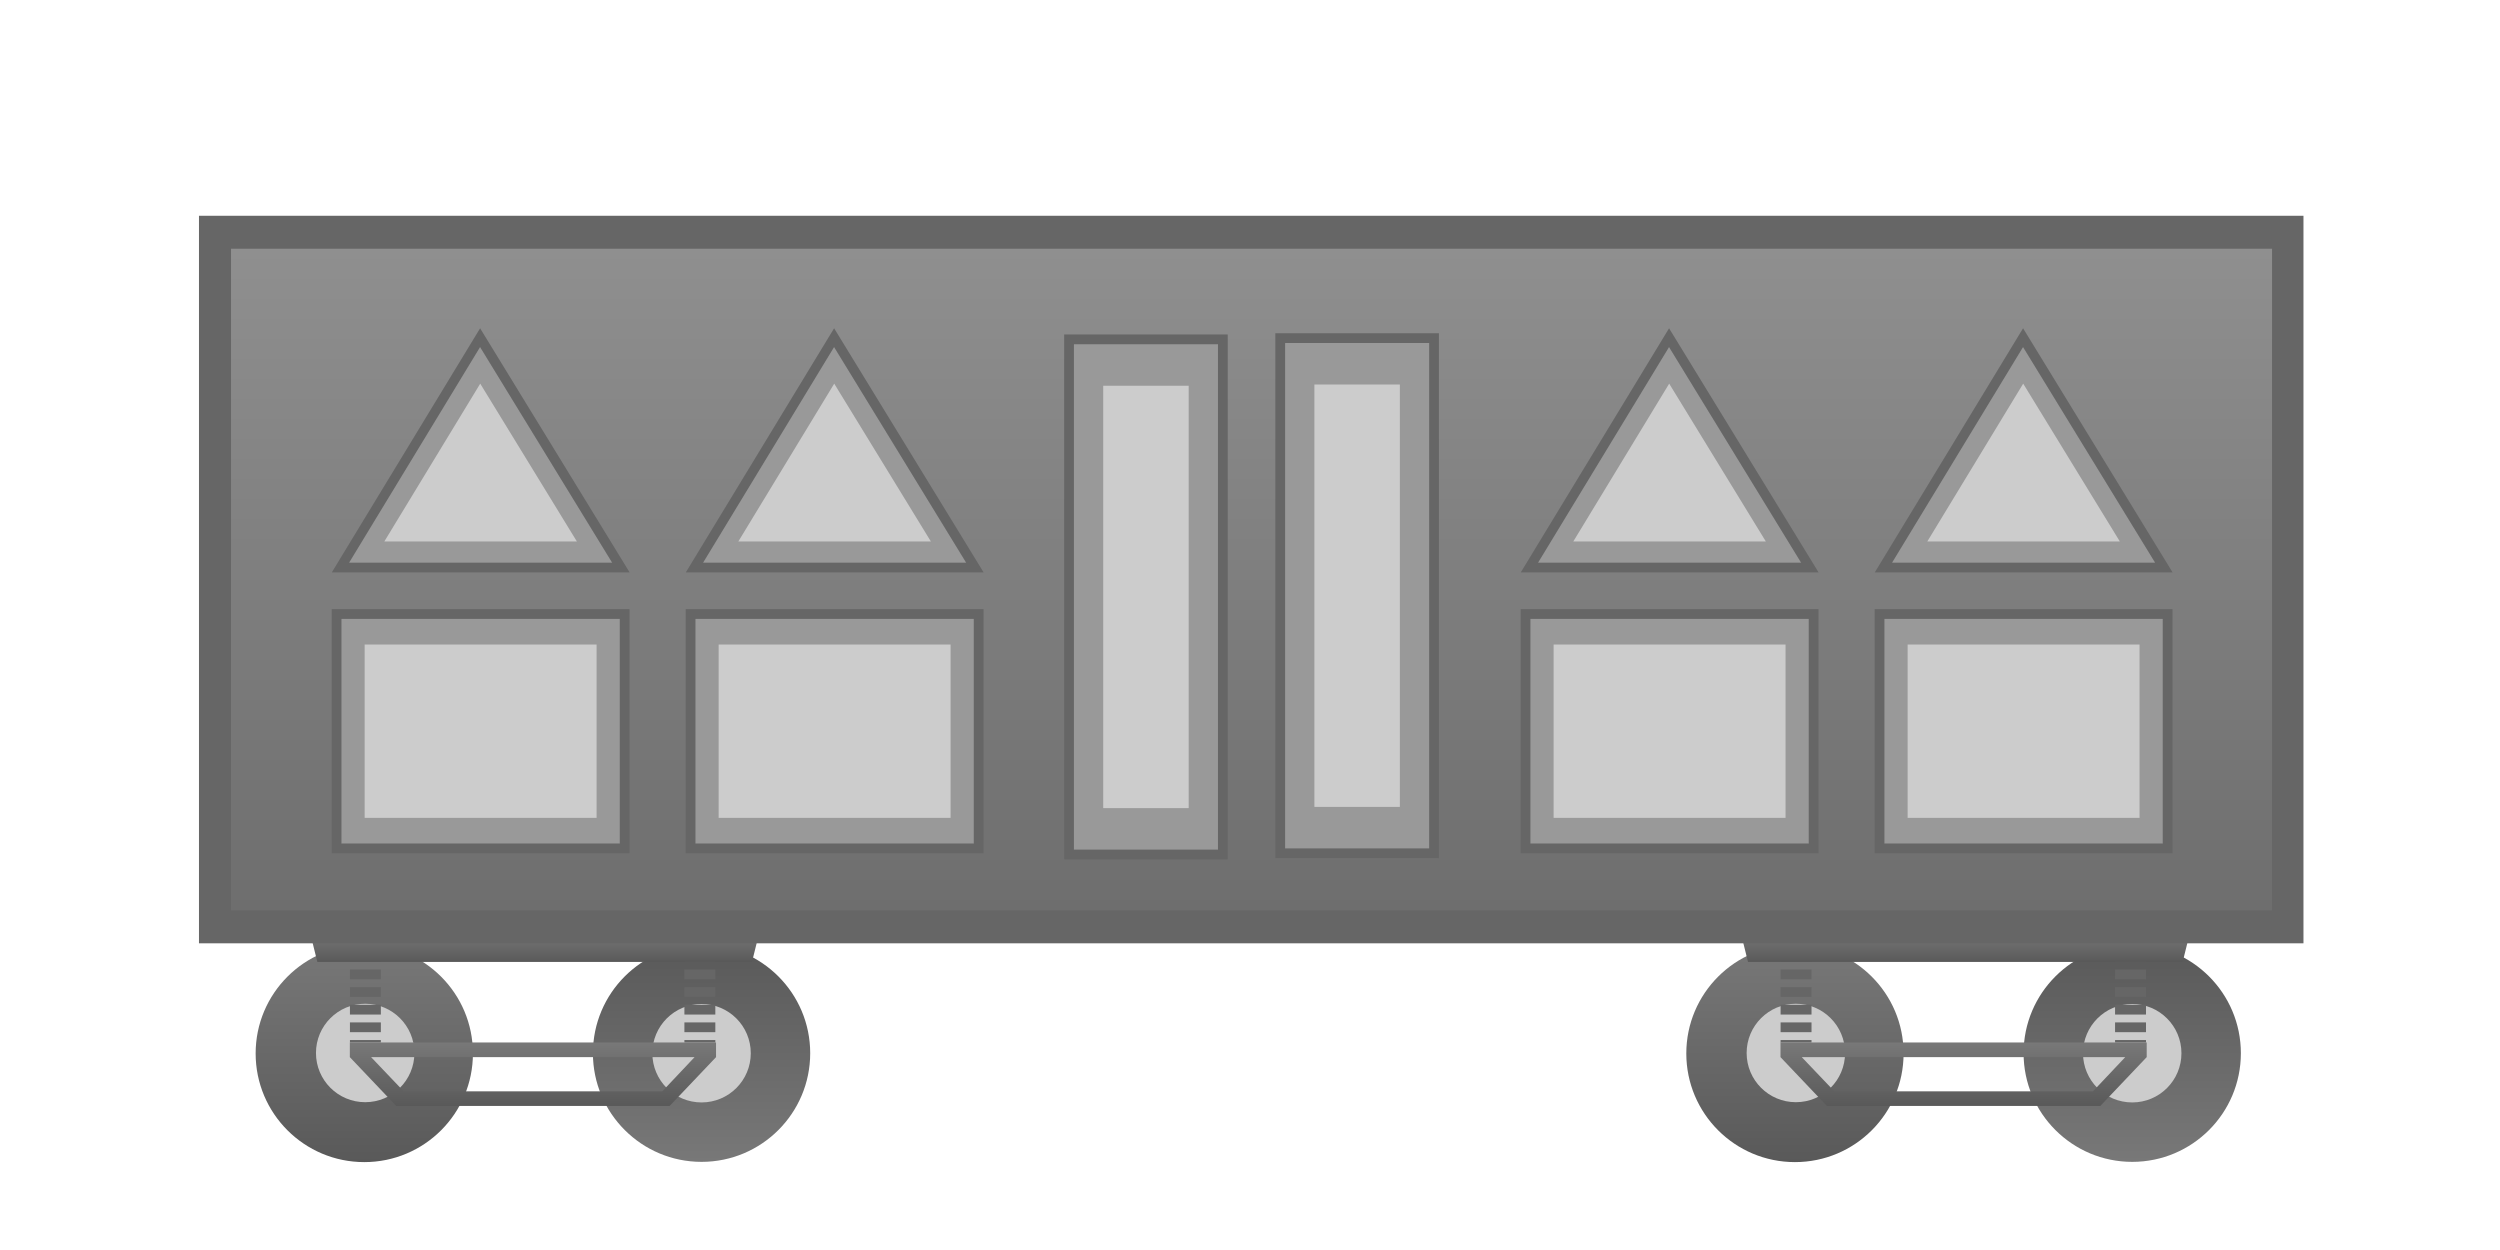 <svg id="图层_1" data-name="图层 1" xmlns="http://www.w3.org/2000/svg" xmlns:xlink="http://www.w3.org/1999/xlink" viewBox="0 0 1024 512"><defs><style>.cls-1{fill:url(#未命名的渐变_53);}.cls-2{fill:#ccc;}.cls-3{fill:url(#未命名的渐变_53-2);}.cls-4{fill:#666;}.cls-5{fill:url(#未命名的渐变_53-3);}.cls-6{fill:url(#未命名的渐变_53-4);}.cls-7{fill:url(#未命名的渐变_53-5);}.cls-8{fill:url(#未命名的渐变_53-6);}.cls-9{fill:url(#未命名的渐变_53-7);}.cls-10{fill:url(#未命名的渐变_53-8);}.cls-11{fill:url(#未命名的渐变_35);}.cls-12,.cls-13{fill:#999;}.cls-12{stroke:#666;stroke-miterlimit:10;stroke-width:4px;}</style><linearGradient id="未命名的渐变_53" x1="149.21" y1="387" x2="149.21" y2="476" gradientUnits="userSpaceOnUse"><stop offset="0" stop-color="#787878"/><stop offset="1" stop-color="#595959"/></linearGradient><linearGradient id="未命名的渐变_53-2" x1="287.36" y1="475.9" x2="287.36" y2="386.9" xlink:href="#未命名的渐变_53"/><linearGradient id="未命名的渐变_53-3" x1="219" y1="382" x2="219" y2="394" xlink:href="#未命名的渐变_53"/><linearGradient id="未命名的渐变_53-4" x1="218.29" y1="427" x2="218.29" y2="453" xlink:href="#未命名的渐变_53"/><linearGradient id="未命名的渐变_53-5" x1="735.21" x2="735.21" xlink:href="#未命名的渐变_53"/><linearGradient id="未命名的渐变_53-6" x1="873.36" y1="475.9" x2="873.36" y2="386.9" xlink:href="#未命名的渐变_53"/><linearGradient id="未命名的渐变_53-7" x1="805" y1="382" x2="805" y2="394" xlink:href="#未命名的渐变_53"/><linearGradient id="未命名的渐变_53-8" x1="804.29" y1="427" x2="804.29" y2="453" xlink:href="#未命名的渐变_53"/><linearGradient id="未命名的渐变_35" x1="512.63" y1="101.88" x2="512.63" y2="372.88" gradientUnits="userSpaceOnUse"><stop offset="0" stop-color="#8f8f8f"/><stop offset="1" stop-color="#6e6e6e"/></linearGradient></defs><title>设备图标汇总</title><circle class="cls-1" cx="149.21" cy="431.5" r="44.5"/><circle class="cls-2" cx="149.58" cy="431.3" r="20.16"/><circle class="cls-3" cx="287.36" cy="431.4" r="44.5"/><circle class="cls-2" cx="287.36" cy="431.4" r="20.16"/><rect class="cls-4" x="143.33" y="361" width="12.67" height="4"/><rect class="cls-4" x="143.33" y="368.22" width="12.67" height="4"/><rect class="cls-4" x="143.33" y="375.44" width="12.67" height="4"/><rect class="cls-4" x="143.33" y="382.67" width="12.67" height="4"/><rect class="cls-4" x="143.33" y="389.89" width="12.67" height="4"/><rect class="cls-4" x="143.33" y="397.11" width="12.67" height="4"/><rect class="cls-4" x="143.33" y="404.33" width="12.67" height="4"/><rect class="cls-4" x="143.33" y="411.56" width="12.67" height="4"/><rect class="cls-4" x="143.33" y="418.78" width="12.67" height="4"/><rect class="cls-4" x="143.33" y="426" width="12.67" height="1"/><rect class="cls-4" x="280.33" y="361" width="12.67" height="4"/><rect class="cls-4" x="280.33" y="368.22" width="12.67" height="4"/><rect class="cls-4" x="280.33" y="375.44" width="12.67" height="4"/><rect class="cls-4" x="280.33" y="382.67" width="12.67" height="4"/><rect class="cls-4" x="280.33" y="389.89" width="12.67" height="4"/><rect class="cls-4" x="280.33" y="397.11" width="12.67" height="4"/><rect class="cls-4" x="280.33" y="404.33" width="12.67" height="4"/><rect class="cls-4" x="280.33" y="411.56" width="12.67" height="4"/><rect class="cls-4" x="280.33" y="418.78" width="12.67" height="4"/><rect class="cls-4" x="280.33" y="426" width="12.67" height="1"/><polygon class="cls-5" points="308.02 394 129.98 394 127 382 311 382 308.02 394"/><path class="cls-6" d="M143.29,427v6l19,20h112l19-20v-6Zm128,20H165.34L152,433h132.5Z"/><circle class="cls-7" cx="735.21" cy="431.5" r="44.5"/><circle class="cls-2" cx="735.58" cy="431.3" r="20.16"/><circle class="cls-8" cx="873.36" cy="431.4" r="44.5"/><circle class="cls-2" cx="873.36" cy="431.4" r="20.16"/><rect class="cls-4" x="729.33" y="361" width="12.67" height="4"/><rect class="cls-4" x="729.33" y="368.22" width="12.67" height="4"/><rect class="cls-4" x="729.33" y="375.44" width="12.67" height="4"/><rect class="cls-4" x="729.33" y="382.67" width="12.67" height="4"/><rect class="cls-4" x="729.33" y="389.89" width="12.67" height="4"/><rect class="cls-4" x="729.33" y="397.11" width="12.67" height="4"/><rect class="cls-4" x="729.33" y="404.33" width="12.67" height="4"/><rect class="cls-4" x="729.33" y="411.56" width="12.67" height="4"/><rect class="cls-4" x="729.33" y="418.78" width="12.67" height="4"/><rect class="cls-4" x="729.33" y="426" width="12.67" height="1"/><rect class="cls-4" x="866.33" y="361" width="12.67" height="4"/><rect class="cls-4" x="866.33" y="368.22" width="12.67" height="4"/><rect class="cls-4" x="866.33" y="375.44" width="12.67" height="4"/><rect class="cls-4" x="866.33" y="382.67" width="12.67" height="4"/><rect class="cls-4" x="866.33" y="389.89" width="12.67" height="4"/><rect class="cls-4" x="866.33" y="397.11" width="12.67" height="4"/><rect class="cls-4" x="866.33" y="404.33" width="12.67" height="4"/><rect class="cls-4" x="866.33" y="411.56" width="12.67" height="4"/><rect class="cls-4" x="866.33" y="418.78" width="12.67" height="4"/><rect class="cls-4" x="866.33" y="426" width="12.67" height="1"/><polygon class="cls-9" points="894.02 394 715.98 394 713 382 897 382 894.02 394"/><path class="cls-10" d="M729.29,427v6l19,20h112l19-20v-6Zm128,20H751.34L738,433h132.5Z"/><rect class="cls-4" x="81.5" y="88.38" width="862" height="298"/><rect class="cls-11" x="94.63" y="101.88" width="836" height="271"/><rect class="cls-12" x="524.38" y="138.5" width="63" height="211"/><rect class="cls-2" x="538.38" y="157.5" width="35" height="173"/><rect class="cls-12" x="437.88" y="139" width="63" height="211"/><rect class="cls-2" x="451.88" y="158" width="35" height="173"/><rect class="cls-13" x="624.86" y="251.5" width="118" height="96"/><path class="cls-4" d="M740.86,253.5v92h-114v-92h114m4-4h-122v100h122v-100Z"/><rect class="cls-2" x="636.36" y="264" width="95" height="71"/><polygon class="cls-13" points="626.41 232.46 683.62 138.3 741.29 232.46 626.41 232.46"/><path class="cls-4" d="M683.62,142.14l54.1,88.32H630l53.65-88.32m0-7.68-60.75,100h122l-61.25-100Z"/><polygon class="cls-2" points="723.29 221.79 644.42 221.79 683.7 157.14 723.29 221.79"/><rect class="cls-13" x="769.86" y="251.5" width="118" height="96"/><path class="cls-4" d="M885.86,253.5v92h-114v-92h114m4-4h-122v100h122v-100Z"/><rect class="cls-2" x="781.36" y="264" width="95" height="71"/><polygon class="cls-13" points="771.41 232.46 828.62 138.3 886.29 232.46 771.41 232.46"/><path class="cls-4" d="M828.62,142.14l54.1,88.32H775l53.65-88.32m0-7.68-60.75,100h122l-61.25-100Z"/><polygon class="cls-2" points="868.29 221.79 789.42 221.79 828.7 157.14 868.29 221.79"/><rect class="cls-13" x="137.86" y="251.5" width="118" height="96"/><path class="cls-4" d="M253.86,253.5v92h-114v-92h114m4-4h-122v100h122v-100Z"/><rect class="cls-2" x="149.36" y="264" width="95" height="71"/><polygon class="cls-13" points="139.41 232.46 196.62 138.3 254.29 232.46 139.41 232.46"/><path class="cls-4" d="M196.62,142.14l54.1,88.32H143l53.65-88.32m0-7.68-60.75,100h122l-61.25-100Z"/><polygon class="cls-2" points="236.29 221.79 157.42 221.79 196.7 157.14 236.29 221.79"/><rect class="cls-13" x="282.86" y="251.5" width="118" height="96"/><path class="cls-4" d="M398.86,253.5v92h-114v-92h114m4-4h-122v100h122v-100Z"/><rect class="cls-2" x="294.36" y="264" width="95" height="71"/><polygon class="cls-13" points="284.41 232.46 341.62 138.3 399.29 232.46 284.41 232.46"/><path class="cls-4" d="M341.62,142.14l54.1,88.32H288l53.65-88.32m0-7.68-60.75,100h122l-61.25-100Z"/><polygon class="cls-2" points="381.29 221.79 302.42 221.79 341.7 157.14 381.29 221.79"/></svg>